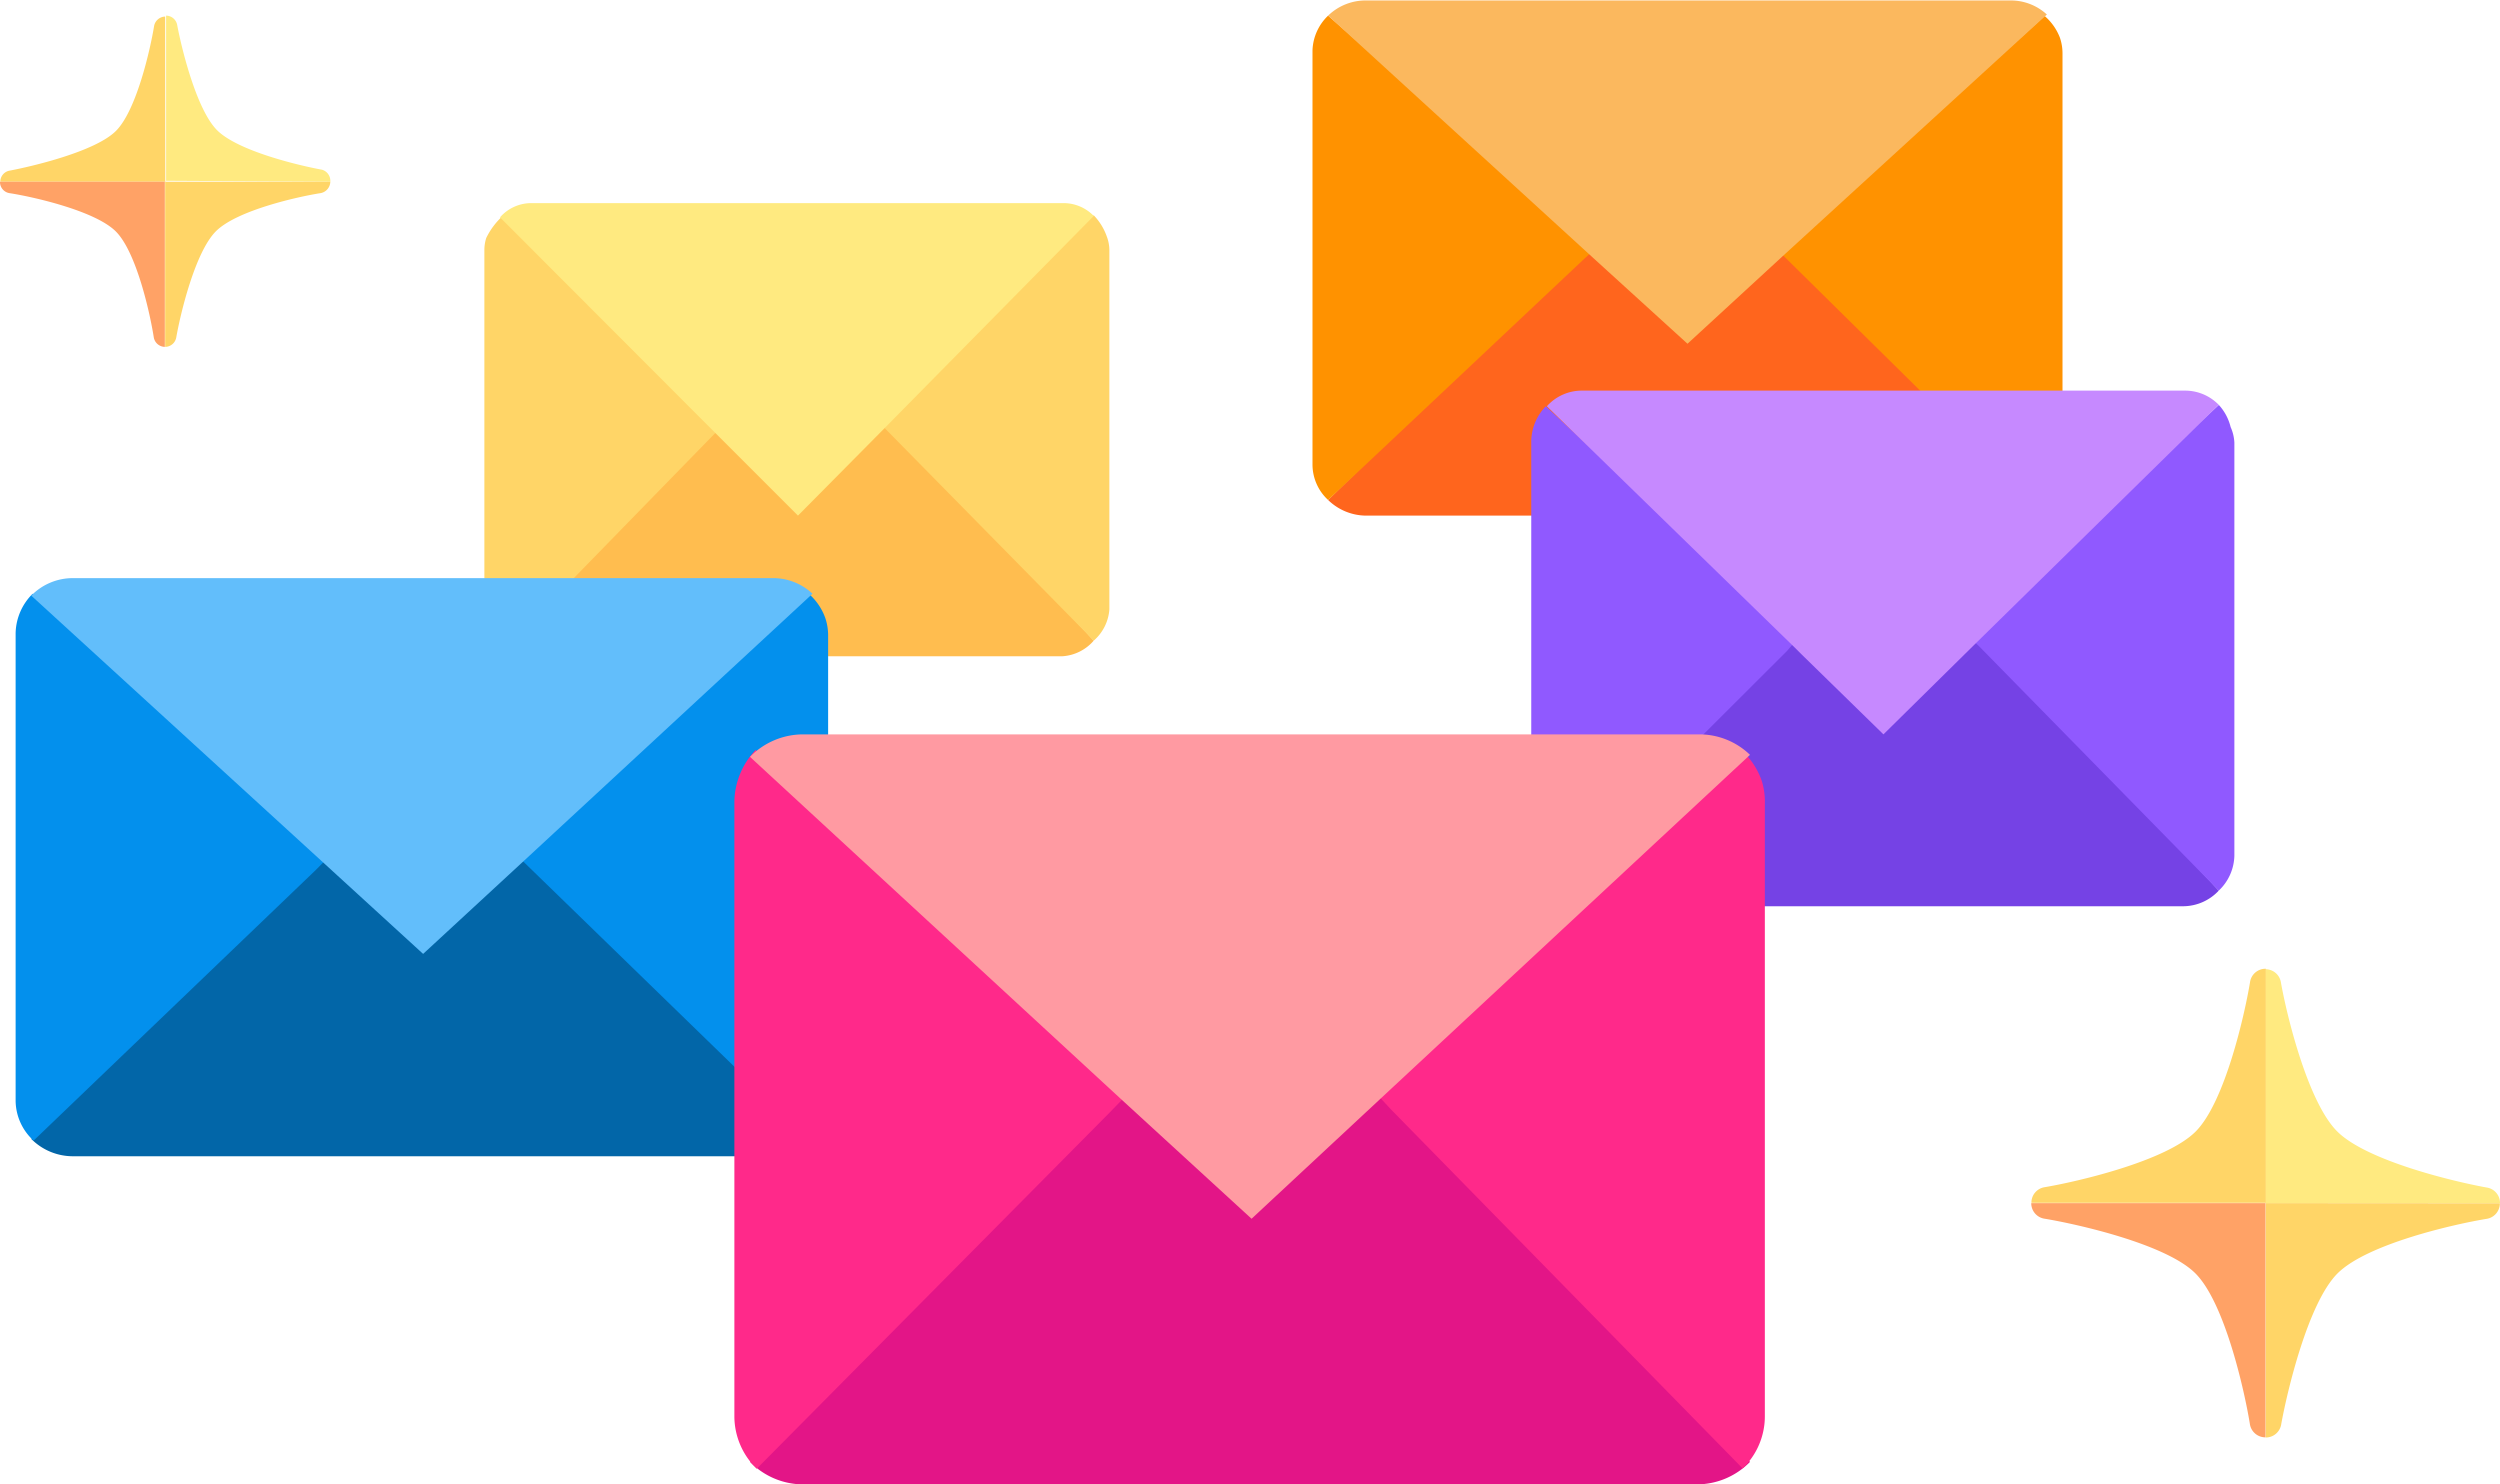 <svg id="fa0c8737-cb1c-42ab-83b6-fead54f8488e" data-name="Layer 1" xmlns="http://www.w3.org/2000/svg" viewBox="0 0 160 95"><title>high-five</title><path d="M120.25,25,114,30.8l-6-5.49-.71.7L91,42a3.51,3.51,0,0,0,2.42,1h41.16A3.51,3.51,0,0,0,137,42L121,25.79Z" transform="translate(-6 -10)" fill="#ff651d"/><path d="M108,26,91,11l0,0h0a3.22,3.22,0,0,0-1,2.22V39.75A3.09,3.09,0,0,0,91,42L107.3,26.65ZM136.88,11h0l0,0L120,26.23l.76.75L137,43a3.19,3.19,0,0,0,1-2.32V13.4a3.09,3.09,0,0,0-.17-1,3.49,3.49,0,0,0-1-1.4Z" transform="translate(-6 -10)" fill="#ff9200"/><path d="M108,26.54l6,5.46,6.26-5.76L137,10.93l0,0a3.4,3.4,0,0,0-2.28-.9H93.45A3.45,3.45,0,0,0,91,11l0,0Z" transform="translate(-6 -10)" fill="#fbb85e"/><path d="M62.16,36,57,41.14l-4.94-4.9-.6.63L38,51.13A2.75,2.75,0,0,0,40,52H74a2.89,2.89,0,0,0,2-1L62.78,36.68Z" transform="translate(-6 -10)" fill="#ffbd4f"/><path d="M52,37.49,38.22,23.78a4.65,4.65,0,0,0-1.1,1.45A2.54,2.54,0,0,0,37,26V50a2.88,2.88,0,0,0,.85,2L51.37,38.13ZM76,23.78l-14,13,.63.63L76,51a2.93,2.93,0,0,0,1-2v-23a2.51,2.51,0,0,0-.16-.85A3.76,3.76,0,0,0,76,23.78Z" transform="translate(-6 -10)" fill="#ffd567"/><path d="M52.07,38l5,5,5.19-5.24L76,23.82A2.69,2.69,0,0,0,74.11,23H40a2.66,2.66,0,0,0-2,.91Z" transform="translate(-6 -10)" fill="#ffea80"/><path d="M39.79,64,33,70.44l-6.54-6.1-.78.78L8,82.89A3.75,3.75,0,0,0,10.63,84H55.37A3.75,3.75,0,0,0,58,82.89l-17.38-18Z" transform="translate(-6 -10)" fill="#0266a8"/><path d="M27,64.88,8.09,48l0,0h0A3.65,3.65,0,0,0,7,50.51V80.46A3.49,3.49,0,0,0,8.15,83L26.22,65.67ZM58.81,49.53A3.72,3.72,0,0,0,57.76,48h0l0,0L39,64.66l.84.82L57.87,83A3.46,3.46,0,0,0,59,80.47V50.63A3.49,3.49,0,0,0,58.81,49.53Z" transform="translate(-6 -10)" fill="#0390ed"/><path d="M26.52,65.05l6.56,6,6.8-6.28L58,48l0,0a3.67,3.67,0,0,0-2.49-1H10.67A3.72,3.72,0,0,0,8,48.12l0,0Z" transform="translate(-6 -10)" fill="#62befb"/><path d="M132.34,50l-5.84,5.8-5.21-5.14-.42-.41-.67.73L105,67a3.12,3.12,0,0,0,2.27,1h38.46A3.13,3.13,0,0,0,148,67L133,50.79Z" transform="translate(-6 -10)" fill="#7542e5"/><path d="M121,50.92,104.93,36a3.3,3.3,0,0,0-.93,2.22V64.75A3.16,3.16,0,0,0,105,67l15.38-15.35Zm27-15-16,14.8.72.7L148,67a3.17,3.17,0,0,0,1-2.24V38.33a2.77,2.77,0,0,0-.24-1A3.24,3.24,0,0,0,148,35.91Z" transform="translate(-6 -10)" fill="#9059ff"/><path d="M120.9,51.48l.41.41L126.54,57l5.85-5.77L148,35.91a3,3,0,0,0-2.13-.91H107.26A3,3,0,0,0,105,36Z" transform="translate(-6 -10)" fill="#c689ff"/><path d="M94.7,79,86,87.37l-8.37-7.92-1,1L54,103.56A4.77,4.77,0,0,0,57.37,105h57.26a4.77,4.77,0,0,0,3.37-1.44L95.76,80.14Z" transform="translate(-6 -10)" fill="#e31587"/><path d="M78,80.19,54.36,58l0,0h0A4.9,4.9,0,0,0,53,61.3v39.36A4.69,4.69,0,0,0,54.43,104L77,81.22ZM118.76,60a4.74,4.74,0,0,0-1.32-2h0l0,0L94,79.9l1,1.08,22.53,23a4.63,4.63,0,0,0,1.42-3.33V61.46A4.5,4.5,0,0,0,118.76,60Z" transform="translate(-6 -10)" fill="#ff298a"/><path d="M77.71,80.31,86.1,88l8.71-8.11L118,58.31l0,0A4.66,4.66,0,0,0,114.78,57H57.41A4.75,4.75,0,0,0,54,58.44l0,0Z" transform="translate(-6 -10)" fill="#ff9aa2"/><path d="M166,87a1,1,0,0,0-.86-1c-2-.36-7.66-1.69-9.56-3.59s-3.25-7.53-3.6-9.53a1,1,0,0,0-1-.85V87Z" transform="translate(-6 -10)" fill="#ffea80"/><path d="M151,72a1,1,0,0,0-1,.87c-.33,2-1.59,7.64-3.47,9.54s-7.59,3.22-9.67,3.57a1,1,0,0,0-.85,1h15V72Z" transform="translate(-6 -10)" fill="#ffd567"/><path d="M151,87v15a1,1,0,0,0,1-.86c.36-2,1.7-7.74,3.6-9.64s7.51-3.16,9.52-3.49a1,1,0,0,0,.87-1Z" transform="translate(-6 -10)" fill="#ffd567"/><path d="M136,87a1,1,0,0,0,.87,1c2,.33,7.73,1.6,9.63,3.49s3.16,7.59,3.49,9.63a1,1,0,0,0,1,.87V87Z" transform="translate(-6 -10)" fill="#ffa266"/><path d="M27.14,21.63a.74.74,0,0,0-.54-.77c-1.43-.26-5.39-1.19-6.72-2.54S17.6,13,17.34,11.6a.73.73,0,0,0-.71-.6V21.57Z" transform="translate(-6 -10)" fill="#ffea80"/><path d="M16.57,11.06a.74.74,0,0,0-.71.62c-.23,1.41-1.11,5.37-2.44,6.7S8,20.66,6.62,20.92a.72.72,0,0,0-.6.71H16.58Z" transform="translate(-6 -10)" fill="#ffd567"/><path d="M16.57,21.63V32.2a.73.73,0,0,0,.71-.6c.25-1.44,1.19-5.45,2.54-6.8s5.29-2.22,6.7-2.44a.76.76,0,0,0,.62-.73Z" transform="translate(-6 -10)" fill="#ffd567"/><path d="M6,21.63a.72.72,0,0,0,.6.73c1.44.22,5.45,1.11,6.8,2.44s2.22,5.36,2.44,6.78a.73.73,0,0,0,.71.62V21.63Z" transform="translate(-6 -10)" fill="#ffa266"/></svg>